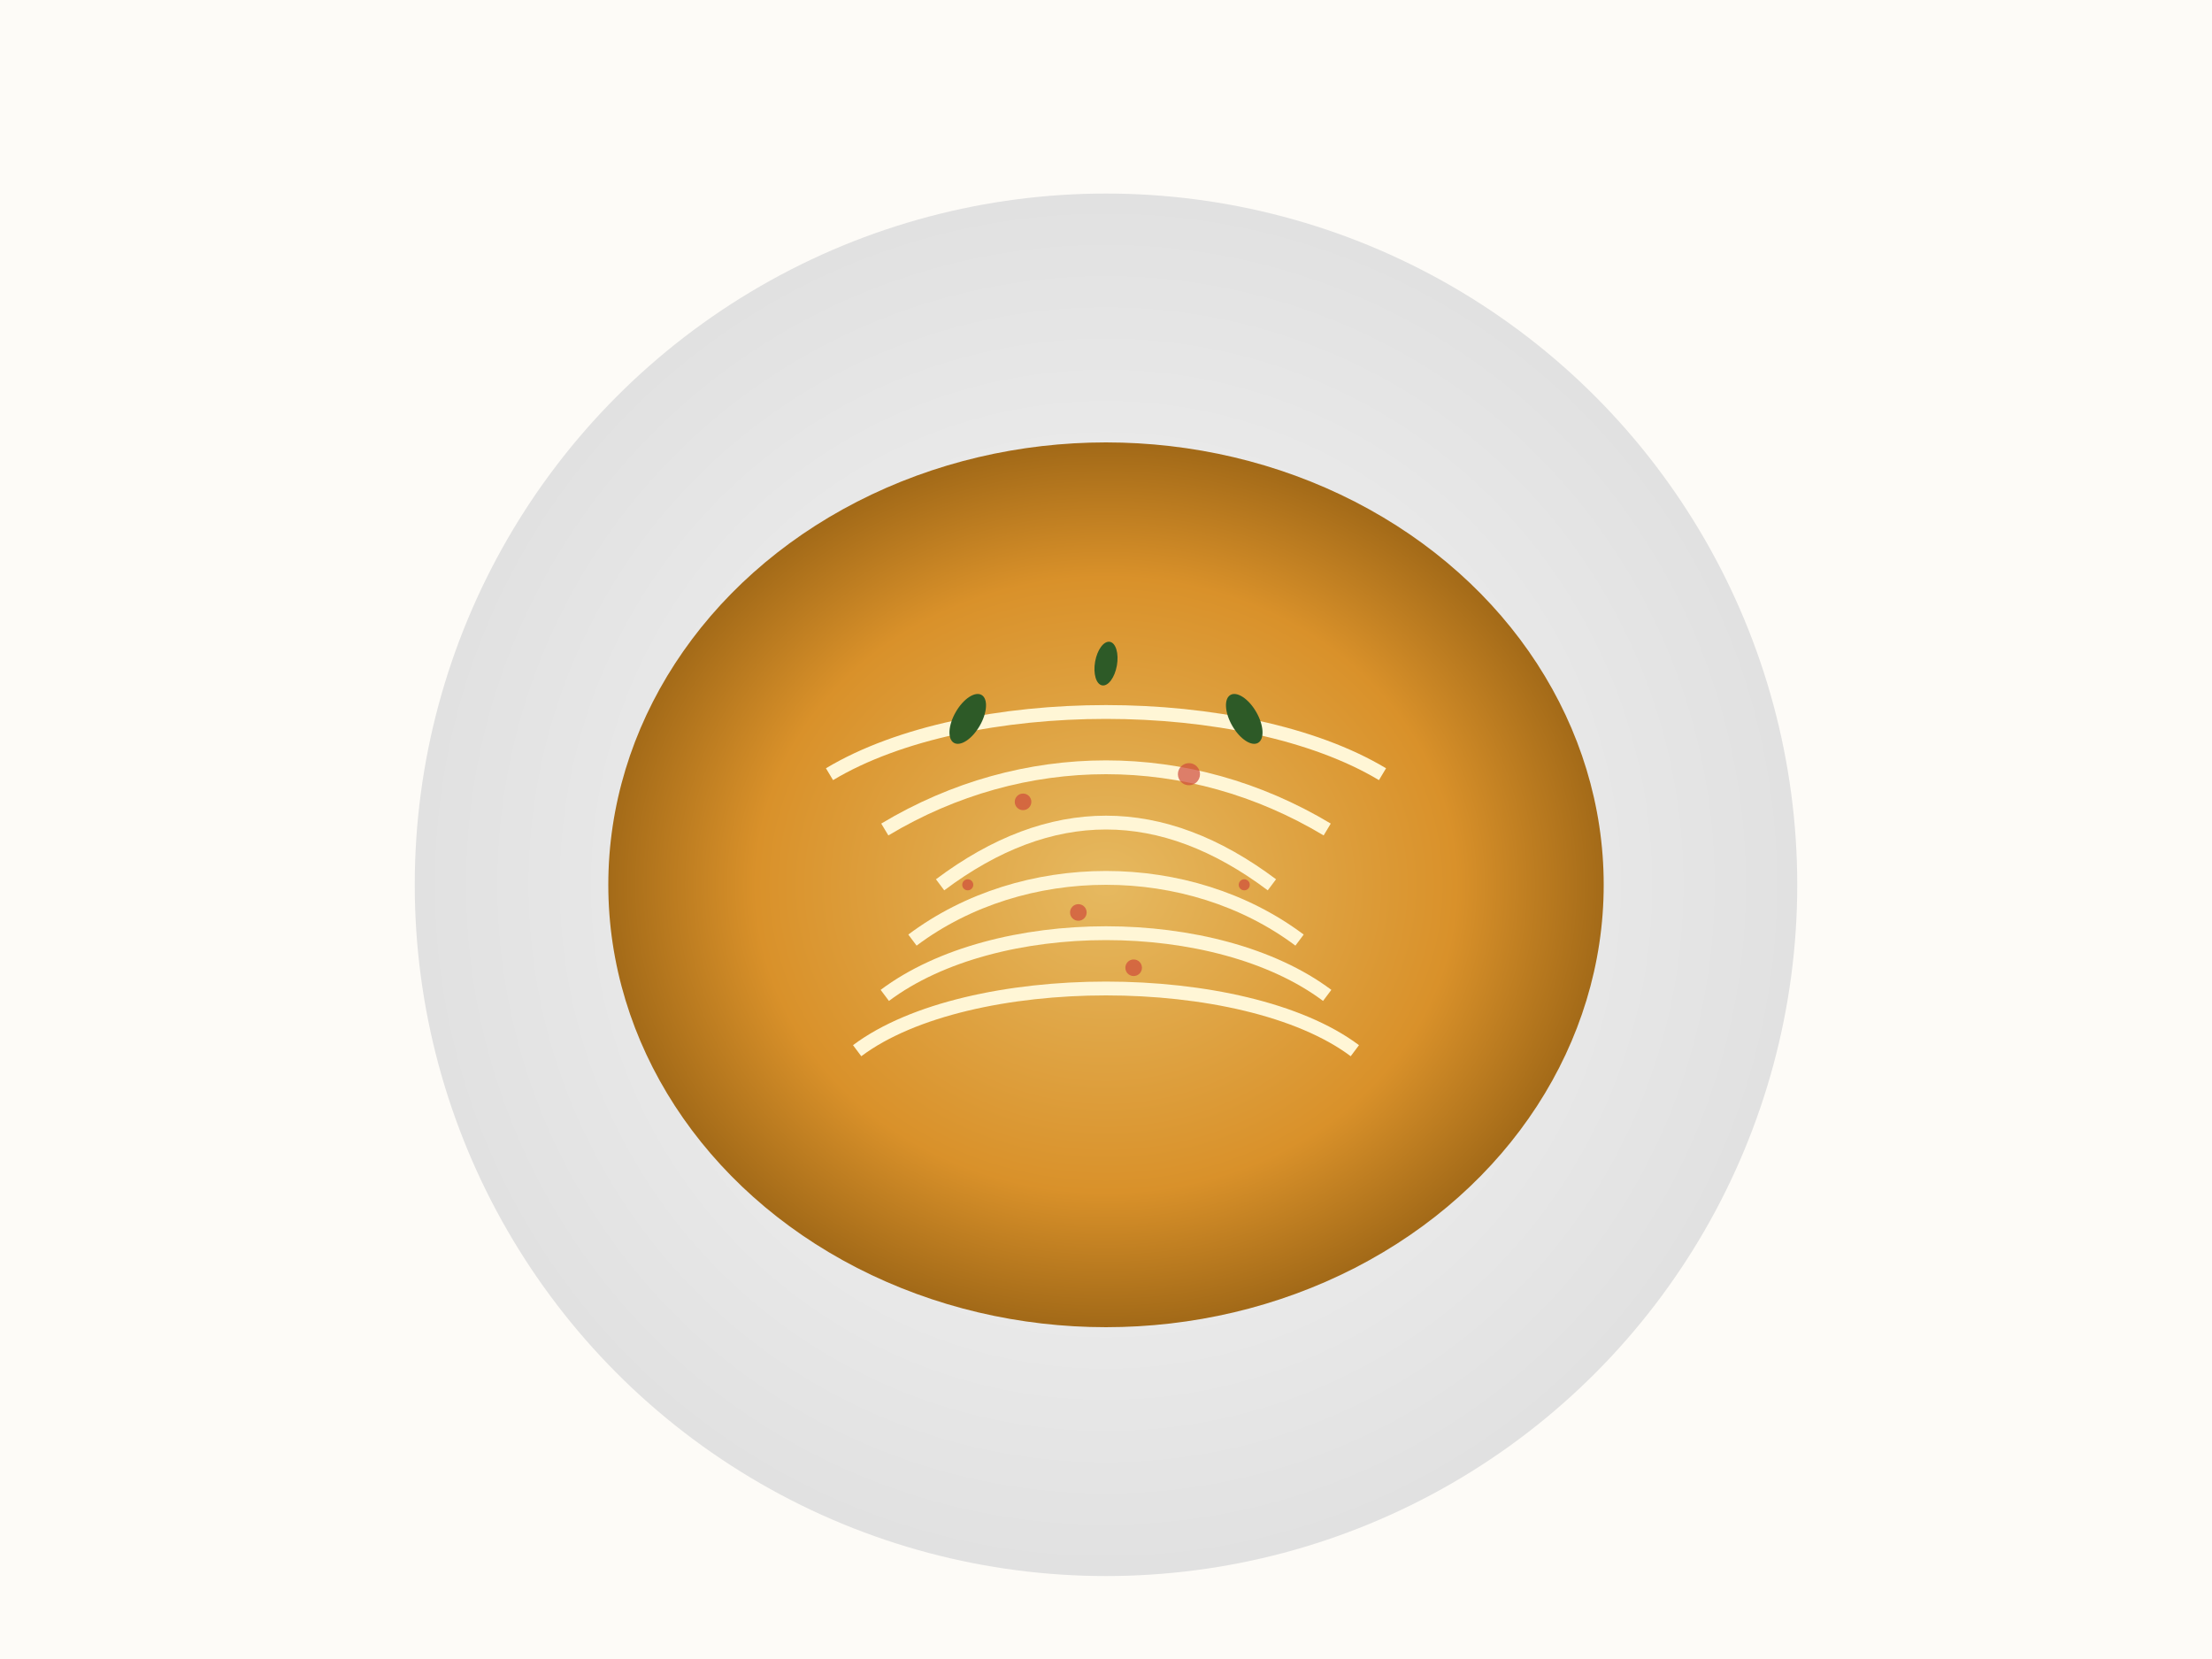 <?xml version="1.0" encoding="UTF-8" standalone="no"?>
<svg width="800" height="600" viewBox="0 0 800 600" xmlns="http://www.w3.org/2000/svg">
  <defs>
    <radialGradient id="sauce" cx="50%" cy="50%" r="50%" fx="50%" fy="50%">
      <stop offset="0%" style="stop-color:#E6B960;stop-opacity:1" />
      <stop offset="70%" style="stop-color:#D9912A;stop-opacity:1" />
      <stop offset="100%" style="stop-color:#A36A18;stop-opacity:1" />
    </radialGradient>
    <radialGradient id="plate" cx="50%" cy="50%" r="65%" fx="50%" fy="50%">
      <stop offset="0%" style="stop-color:#F7F7F7;stop-opacity:1" />
      <stop offset="80%" style="stop-color:#E0E0E0;stop-opacity:1" />
      <stop offset="100%" style="stop-color:#C7C7C7;stop-opacity:1" />
    </radialGradient>
  </defs>
  <rect width="100%" height="100%" fill="#FDFBF7" />
  
  <!-- Plate -->
  <circle cx="400" cy="320" r="250" fill="url(#plate)" />
  
  <!-- Curry Sauce -->
  <ellipse cx="400" cy="320" rx="180" ry="160" fill="url(#sauce)" />
  
  <!-- Pasta Strands -->
  <g stroke="#FFF6D6" stroke-width="5" fill="none">
    <path d="M300,280 C350,250 450,250 500,280" />
    <path d="M320,300 C370,270 430,270 480,300" />
    <path d="M340,320 C380,290 420,290 460,320" />
    <path d="M330,340 C370,310 430,310 470,340" />
    <path d="M320,360 C360,330 440,330 480,360" />
    <path d="M310,380 C350,350 450,350 490,380" />
  </g>
  
  <!-- Garnish -->
  <g fill="#2D5A27">
    <ellipse cx="350" cy="260" rx="5" ry="10" transform="rotate(30, 350, 260)" />
    <ellipse cx="450" cy="260" rx="5" ry="10" transform="rotate(-30, 450, 260)" />
    <ellipse cx="400" cy="240" rx="4" ry="8" transform="rotate(10, 400, 240)" />
  </g>
  
  <!-- Spices -->
  <g fill="#CF4B3A" opacity="0.7">
    <circle cx="370" cy="290" r="3" />
    <circle cx="430" cy="280" r="4" />
    <circle cx="390" cy="330" r="3" />
    <circle cx="410" cy="350" r="3" />
    <circle cx="350" cy="320" r="2" />
    <circle cx="450" cy="320" r="2" />
  </g>
</svg>